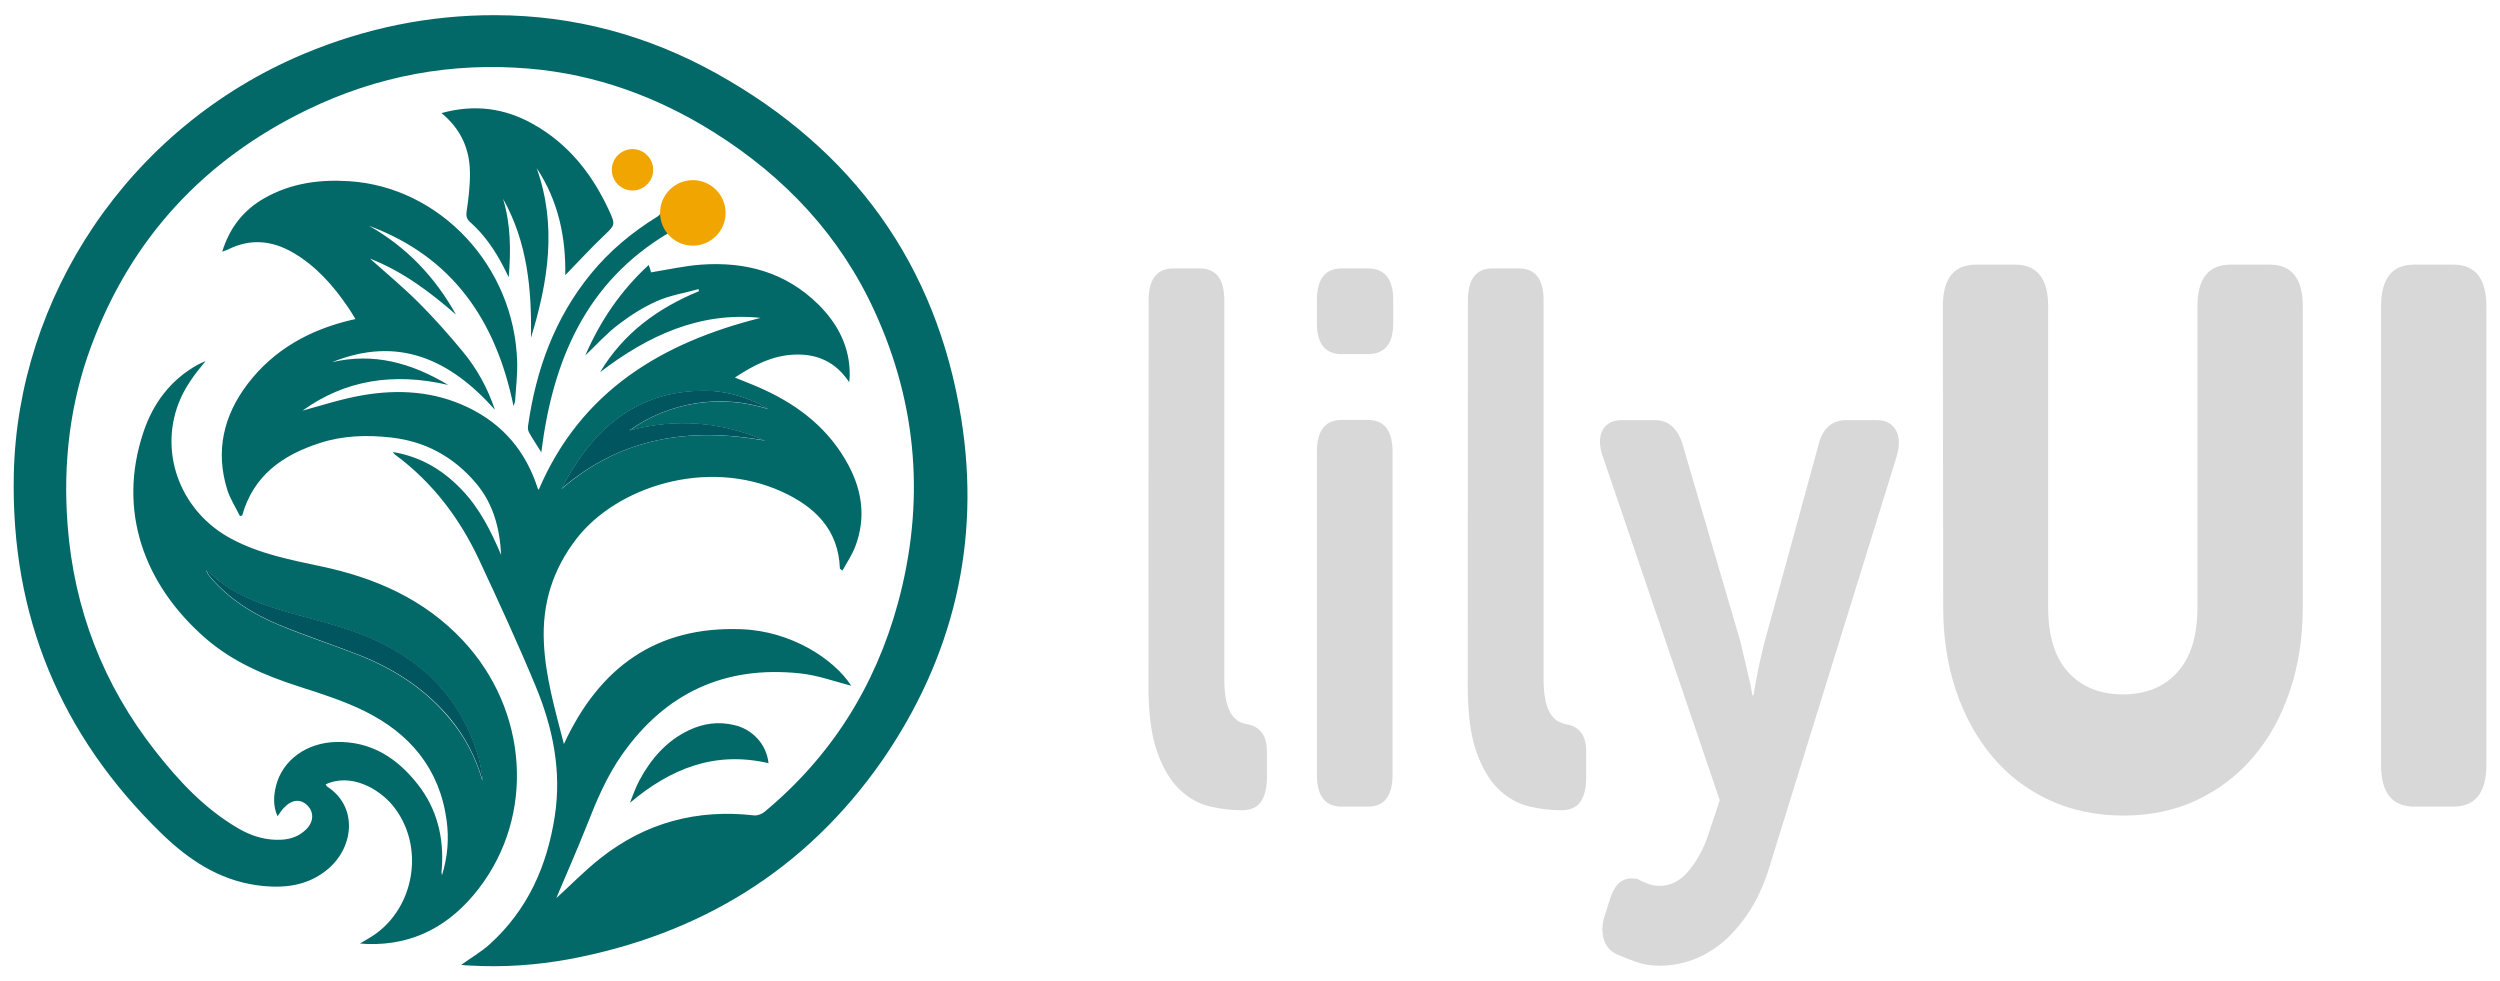 <?xml version="1.0" encoding="utf-8"?>
<!-- Generator: Adobe Illustrator 28.3.0, SVG Export Plug-In . SVG Version: 6.00 Build 0)  -->
<svg version="1.1" id="Camada_1" xmlns="http://www.w3.org/2000/svg" xmlns:xlink="http://www.w3.org/1999/xlink" x="0px" y="0px"
	 viewBox="0 0 1450.2 569.2" style="enable-background:new 0 0 1450.2 569.2;" xml:space="preserve">
<style type="text/css">
	.st0{fill:#D8D8D8;}
	.st1{fill:#036868;}
	.st2{fill:#00555F;}
	.st3{fill:#F1A501;}
</style>
<g>
	<g>
		<path class="st0" d="M666.3,174.2c0-12.3,4.8-18.5,14.3-18.5h15.3c9.5,0,14.3,6.2,14.3,18.5v219.3c0,5.6,0.4,10,1.2,13.4
			s1.9,6,3.3,7.9c1.4,1.9,2.9,3.2,4.5,4c1.6,0.7,3.3,1.2,4.9,1.5c3.2,0.6,5.9,2.1,7.8,4.6c2,2.5,3,6.2,3,11.2v15
			c0,5.9-1.1,10.5-3.3,13.8c-2.2,3.4-6,5.1-11.3,5.1c-6,0-12.2-0.7-18.5-2.2s-12.1-4.7-17.4-9.7c-5.3-5-9.7-12.2-13.1-21.8
			c-3.4-9.5-5.1-22.3-5.1-38.5L666.3,174.2L666.3,174.2z"/>
		<path class="st0" d="M778.2,205.4c-9.5,0-14.3-6-14.3-18v-13.2c0-12.3,4.8-18.5,14.3-18.5h15.3c9.8,0,14.7,6.2,14.7,18.5v13.2
			c0,12-4.9,18-14.7,18H778.2z M763.9,262.1c0-12.3,4.8-18.5,14.3-18.5h15.3c9.5,0,14.3,6.2,14.3,18.5v187.3
			c0,12.3-4.8,18.5-14.3,18.5h-15.3c-9.5,0-14.3-6.2-14.3-18.5V262.1L763.9,262.1z"/>
		<path class="st0" d="M851.5,174.2c0-12.3,4.8-18.5,14.3-18.5h15.3c9.5,0,14.3,6.2,14.3,18.5v219.3c0,5.6,0.4,10,1.2,13.4
			c0.8,3.4,1.9,6,3.3,7.9s2.9,3.2,4.5,4c1.6,0.7,3.2,1.2,4.9,1.5c3.2,0.6,5.9,2.1,7.8,4.6c2,2.5,3,6.2,3,11.2v15
			c0,5.9-1.1,10.5-3.3,13.8c-2.2,3.4-6,5.1-11.3,5.1c-6.1,0-12.2-0.7-18.5-2.2s-12.1-4.7-17.4-9.7s-9.7-12.2-13.1-21.8
			c-3.4-9.5-5.1-22.3-5.1-38.5L851.5,174.2L851.5,174.2z"/>
		<path class="st0" d="M941.4,510.7c2.8-1.3,5.7-1.5,8.7-0.7c1.6,0.9,3.5,1.8,5.6,2.6c2.1,0.8,4.4,1.3,7,1.3c6.5,0,12.2-3,17.1-9
			s8.6-13,11.2-20.9l6.6-19.8l-67.7-199c-2.3-6.4-2.4-11.6-0.3-15.6s5.9-5.9,11.5-5.9h18.8c8.1,0,13.6,5,16.4,15l33.5,114.3
			c0.7,3.2,1.4,6.5,2.3,9.9c0.8,3.4,1.6,6.7,2.3,9.9c0.9,3.5,1.6,7,2.1,10.5h0.7c0.5-3.5,1.1-6.9,1.8-10.1c0.5-2.9,1.1-6.1,1.9-9.5
			s1.6-6.7,2.3-9.9l31.4-114.7c2.3-10.3,7.8-15.4,16.4-15.4h17.4c5.3,0,9.1,1.9,11.3,5.7s2.4,8.9,0.5,15.4l-73.3,236.5
			c-3,10.3-6.9,19-11.5,26.4c-4.7,7.3-9.8,13.4-15.3,18.2c-5.6,4.8-11.6,8.4-18,10.8c-6.4,2.3-12.8,3.5-19.4,3.5
			c-4.9,0-9.4-0.7-13.6-2.2s-7.9-2.9-11.2-4.4c-4.2-2-6.8-5.3-7.8-9.7c-1.1-4.4-0.6-9.1,1.2-14.1l3.1-9.7
			C936.3,515.2,938.6,512,941.4,510.7L941.4,510.7z"/>
		<path class="st0" d="M1127,177.7c0-16.1,6.4-24.2,19.2-24.2h22.7c12.8,0,19.2,8.1,19.2,24.2v174.5c0,16.7,3.9,29.3,11.7,37.8
			c7.8,8.5,18.3,12.8,31.6,12.8s23.8-4.2,31.6-12.8c7.8-8.5,11.7-21.1,11.7-37.8V177.7c0-16.1,6.4-24.2,19.2-24.2h22.7
			c12.8,0,19.2,8.1,19.2,24.2v174.5c0,17.6-2.5,33.8-7.5,48.6s-12,27.5-21.1,38.2s-20,19-32.8,25.1c-12.8,6-27,9-42.6,9
			s-30.2-3-43.1-9s-23.9-14.4-32.9-25.1s-16.1-23.4-21.1-38.2s-7.5-31-7.5-48.6L1127,177.7L1127,177.7z"/>
		<path class="st0" d="M1381.2,177.7c0-16.1,6.4-24.2,19.2-24.2h22.7c12.8,0,19.2,8.1,19.2,24.2v266c0,16.1-6.4,24.2-19.2,24.2
			h-22.7c-12.8,0-19.2-8.1-19.2-24.2V177.7L1381.2,177.7z"/>
	</g>
	<g>
		<g>
			<path class="st1" d="M557.6,242.9c-14.3-89.5-62.8-156.2-142-200.3C375.8,20.5,333,8.9,287.3,8.8c-38.6-0.1-75.6,7.6-111.2,22.5
				C73.4,74.5,10.1,173.4,8,275.3c-1.7,81.9,27,151,85.4,207.9c15.6,15.2,33.3,27.2,55.6,30.3c15,2.1,29.6,0.7,41.6-9.7
				c15.1-13.1,16.7-36.3-0.8-47.5c-0.4-0.3-0.6-0.8-0.9-1.3c14.9-6.9,31,2.8,38.7,12c19.9,24,12.9,62.3-14.2,77.6
				c-1.2,0.7-2.3,1.3-4.6,2.7c2.3,0.2,3.2,0.2,4.1,0.3c27.3,0.9,48.5-11,64.7-32c33-42.7,28.8-103.6-9.1-144.1
				c-22.5-24-51-36.4-82.4-43c-17.8-3.8-35.5-7.2-51.8-15.9c-28.9-15.3-42.1-48.6-30.8-78.4c3.5-9.3,9.3-17,15.8-24.8
				c-1.4,0.7-2.9,1.3-4.3,2c-16,8.8-26.2,22.5-31.8,39.3c-15.3,45.5,0.3,88.6,36.2,119.7c15.6,13.5,34.1,21.4,53.6,27.7
				c13,4.2,26.1,8.3,38.3,14.3c26.4,13,43.8,33.5,47.8,63.7c1.4,10.5,0.6,20.8-2.7,31.6c-0.2-1.1-0.3-1.4-0.3-1.7
				c0-0.8,0.1-1.5,0.2-2.2c1.3-18-2.8-34.7-14.1-49c-11.9-15.1-26.9-24.8-46.9-24.4c-17.5,0.3-31.5,10.6-35.2,25.5
				c-1.4,5.7-1.8,11.6,0.9,17.6c1.5-2.1,2.5-3.8,3.9-5.1c4.5-4.7,9.5-5.1,13.4-1.2c4,4,3.7,9.6-0.8,14c-4,3.9-8.8,5.6-14.2,5.9
				c-9.1,0.5-17.5-2.1-25.3-6.7c-19.3-11.3-34.2-27.3-47.8-44.6c-30.3-38.6-47.3-82.4-51-131.4c-2.7-35.5,1.3-70.3,13.7-103.6
				c23.2-62.5,65.4-108.1,125.5-137.2c40.7-19.7,83.7-27.6,128.5-23.8c38.8,3.3,74.6,16.4,107.5,37.1c40.8,25.7,72.9,59.7,93,103.8
				c25,54.6,29.2,111.2,13.5,169.1c-13.2,48.4-38.8,89.1-77.5,121.2c-1.5,1.2-4,2.2-5.9,2c-33.2-3.8-63.2,4.2-89.4,25
				c-9,7.1-17,15.4-25.4,23c0.3-0.6,0.7-1.5,1-2.4c5.6-13.3,11.4-26.4,16.7-39.8c5.6-14.3,11.5-28.3,20.4-41
				C386,401.9,420.5,386,464,390.6c10.4,1.1,20.5,4.8,29.8,7.2c-10-15.5-34.8-31.7-63.6-32.8c-49.5-1.9-82.5,22.1-103.1,66.6
				c-5.1-19.9-10.7-38.9-11.6-58.8c-1.1-22.5,5.1-42.5,19-60.4c23-29.7,75-47.1,118.8-27.3c19,8.6,33.1,21.8,33.9,44.7
				c0,0.2,0.4,0.3,1.5,1.2c2.6-4.8,5.7-9.3,7.5-14.2c6.1-16.2,4-31.9-4-46.9c-11-20.6-28.2-34.3-49.1-43.9c-5.2-2.4-10.7-4.5-16.8-7
				c11-7.3,21.9-12.8,34.6-13.3c13-0.5,23.8,4.1,31.7,16c0.2-2,0.3-3,0.3-4c0.2-16.5-7-30-18.3-41.2c-18.8-18.5-42-24.8-67.7-23
				c-9.8,0.7-19.4,2.9-29.3,4.5c0,0.1-0.1-0.7-0.3-1.4c-0.2-0.7-0.5-1.4-1-2.9c-16.4,15.1-28.1,32.5-36.8,52.5
				c6.6-6.3,12.4-12.8,19.3-18c6.8-5.2,14.3-10,22.2-13.5c7.6-3.4,16.1-4.7,24.2-7c0.1,0.4,0.2,0.8,0.3,1.2
				c-23.9,9.8-43.9,24.4-57.4,47c27.8-21.3,58-35.2,93.1-31.5c-56.9,14.3-104.1,42.1-128.7,99.7c-0.2-0.2-0.5-0.5-0.6-0.9
				c-6.9-21.4-20.2-37.2-40.5-46.9c-19.6-9.4-40.3-10.6-61.2-7c-12.1,2.1-24,6-34.7,8.9c24.5-17.7,52.7-22.3,84.5-14.9
				c-21.7-13-43.5-18.8-67.4-13.2c38.6-15.6,68.7-1.4,94.5,27.6c-4.2-12.5-10.4-23.8-18.6-33.7c-8.1-9.8-16.6-19.4-25.6-28.4
				s-18.8-17.1-28.3-25.6c18.9,7.4,34.8,19.3,49.9,32.5c-12.2-21.9-28.7-39.2-50.4-51.5c48.4,18,73.6,54.8,83.8,104.6
				c0.5-1.6,0.9-2.4,0.9-3.2c0.5-7.5,1.4-15,1.2-22.4c-1.5-55.6-44.8-101.6-97.6-104.9c-17.3-1.1-33.8,1.2-49.1,9.9
				c-12.1,6.9-20.1,17.1-24.4,31c1.5-0.6,2.3-0.8,3-1.1c13.1-6.7,25.8-5.5,38.2,1.7c13.3,7.8,23.1,18.9,31.7,31.5
				c1.5,2.1,2.8,4.4,4.4,7c-1.4,0.3-2.1,0.5-2.8,0.6c-24.1,5.8-44.7,17.2-59.9,37.2c-13.9,18.4-18.6,38.8-11.7,61.1
				c1.7,5.4,4.9,10.3,7.4,15.4c0.4-0.1,0.9-0.3,1.3-0.4c6.5-23.2,23.5-35.1,45-42c13.5-4.4,27.4-4.8,41.4-3.2
				c19.7,2.2,35.9,11,48.8,26c10.4,12,14.2,26.5,15,42.1c-5.9-13.8-12.5-27.2-23.2-38.2c-10.8-11.2-23.5-18.8-39.6-21.5
				c0.7,0.9,1,1.4,1.5,1.7c21.6,16,37.3,36.8,48.6,61s22.5,48.5,32.7,73.1c10,24.1,15.2,49.2,11.1,75.6c-4.5,29-15.8,54.3-37.8,74.2
				c-4.8,4.3-10.6,7.7-16.5,11.9c2,0.2,3.6,0.4,5.2,0.4c19.1,1.1,38.1-0.2,56.9-3.6c76.1-14.1,137.8-51.7,182.1-115.3
				C553,381.4,569.1,314.5,557.6,242.9L557.6,242.9z M207.6,379.8c-15.2-5.9-30.8-11-45.9-17.3s-28.8-14.9-39.6-27.5
				c-1-1.2-2-2.5-2.5-4.2c2.9,2.4,5.7,4.9,8.7,7.2c12,9,25.9,13.5,40.1,17.6c15.4,4.4,31.2,8,45.9,14.3
				c31.4,13.5,53.7,36.2,63.3,69.8c1,3.6,1.5,7.3,2.2,11c0.1,0.7,0,1.5,0,2.2c-3.8-13.5-10.2-25.6-19.2-36.3
				C246.3,399.4,228.1,387.8,207.6,379.8L207.6,379.8z M412,226.8c10.5,0.3,24.6,4.6,33.6,10.5c-13.7-4.3-27.7-5.5-41.8-3.3
				s-27,7.4-38.7,15.8c27.1-7.3,53.2-5.1,78.7,5.8c-43-7.7-82.9-2.4-118,28C345.2,245.6,372.7,225.5,412,226.8z"/>
			<path class="st1" d="M309.1,71.9c-16.4-9.2-33.8-11.6-53-6.3c11.4,9.4,16.4,21,16.5,34.5c0.1,7.5-0.8,15-1.9,22.4
				c-0.5,3.1,0.2,4.8,2.2,6.5c8.2,7.3,14.2,16.2,19.2,25.8c1,2,2,4,3,6c1.3-15.5,1.2-30.7-3.3-45.5c14.1,25.1,16.7,52.5,16.2,80.6
				c10-32.5,15.2-65.1,3.3-98.4c12.7,19.1,17,40.5,16.6,62.1c7.2-7.4,14.4-15.2,22-22.5c6.9-6.6,7.3-6.5,3.4-15
				C343.5,100.9,329.7,83.4,309.1,71.9L309.1,71.9z"/>
			<path class="st1" d="M342.7,158.9c-21,25.7-31.8,55.7-36.4,88.2c-0.2,1.2,0,2.7,0.6,3.8c2,3.6,4.4,7.1,7.1,11.5
				c6.7-53.6,25.9-98.7,73.7-127.2c6.7,5.9,13.7,7.6,21.6,4.2c8.4-3.6,12.4-11.2,10.4-20c-1.9-8.5-10.2-14.8-18.8-14.2
				c-8.6,0.6-15.3,7.1-16.5,15.7c-0.2,1.7-1.5,3.8-3,4.7C366.7,134.7,353.6,145.5,342.7,158.9L342.7,158.9z"/>
			<path class="st1" d="M399.6,423.6c-13,6.2-21.9,16.5-28.6,28.9c-2.3,4.2-3.8,8.8-5.6,13.2c23.6-19.9,49.2-30.2,80.4-23
				c-1.1-10.8-9.2-19.7-19.9-22.1C416.8,418.4,408,419.6,399.6,423.6L399.6,423.6z"/>
			<path class="st1" d="M366.9,86.9c-6.2,0.1-11.4,5.2-11.4,11.4c0,6.5,4.8,11.5,11.2,11.5c6.3,0,11.9-5.5,11.8-11.6
				C378.3,91.9,373.1,86.8,366.9,86.9z"/>
		</g>
		<g>
			<path class="st2" d="M279.9,452.8c0-0.7,0.1-1.5,0-2.2c-0.7-3.7-1.2-7.4-2.2-11c-9.6-33.7-31.9-56.3-63.3-69.8
				c-14.6-6.3-30.5-9.9-45.9-14.3c-14.2-4.1-28.1-8.6-40.1-17.6c-3-2.2-5.8-4.8-8.7-7.2c0.5,1.7,1.5,3,2.5,4.2
				c10.8,12.6,24.5,21.2,39.6,27.5c15.1,6.2,30.6,11.4,45.9,17.3c20.6,8,38.8,19.7,53.1,36.7C269.7,427.2,276.1,439.2,279.9,452.8
				L279.9,452.8z"/>
			<path class="st2" d="M443.8,255.5c-25.5-10.9-51.6-13.1-78.7-5.8c11.7-8.4,24.6-13.5,38.7-15.8c14.2-2.2,28.1-1,41.8,3.3
				c-9-5.9-23.1-10.1-33.6-10.5c-39.3-1.3-66.8,18.8-86.2,56.7C361,253.2,400.9,247.9,443.8,255.5L443.8,255.5z"/>
		</g>
	</g>
	<circle class="st3" cx="401.9" cy="123.5" r="19"/>
	<circle class="st3" cx="366.9" cy="98.5" r="12"/>
</g>
</svg>
